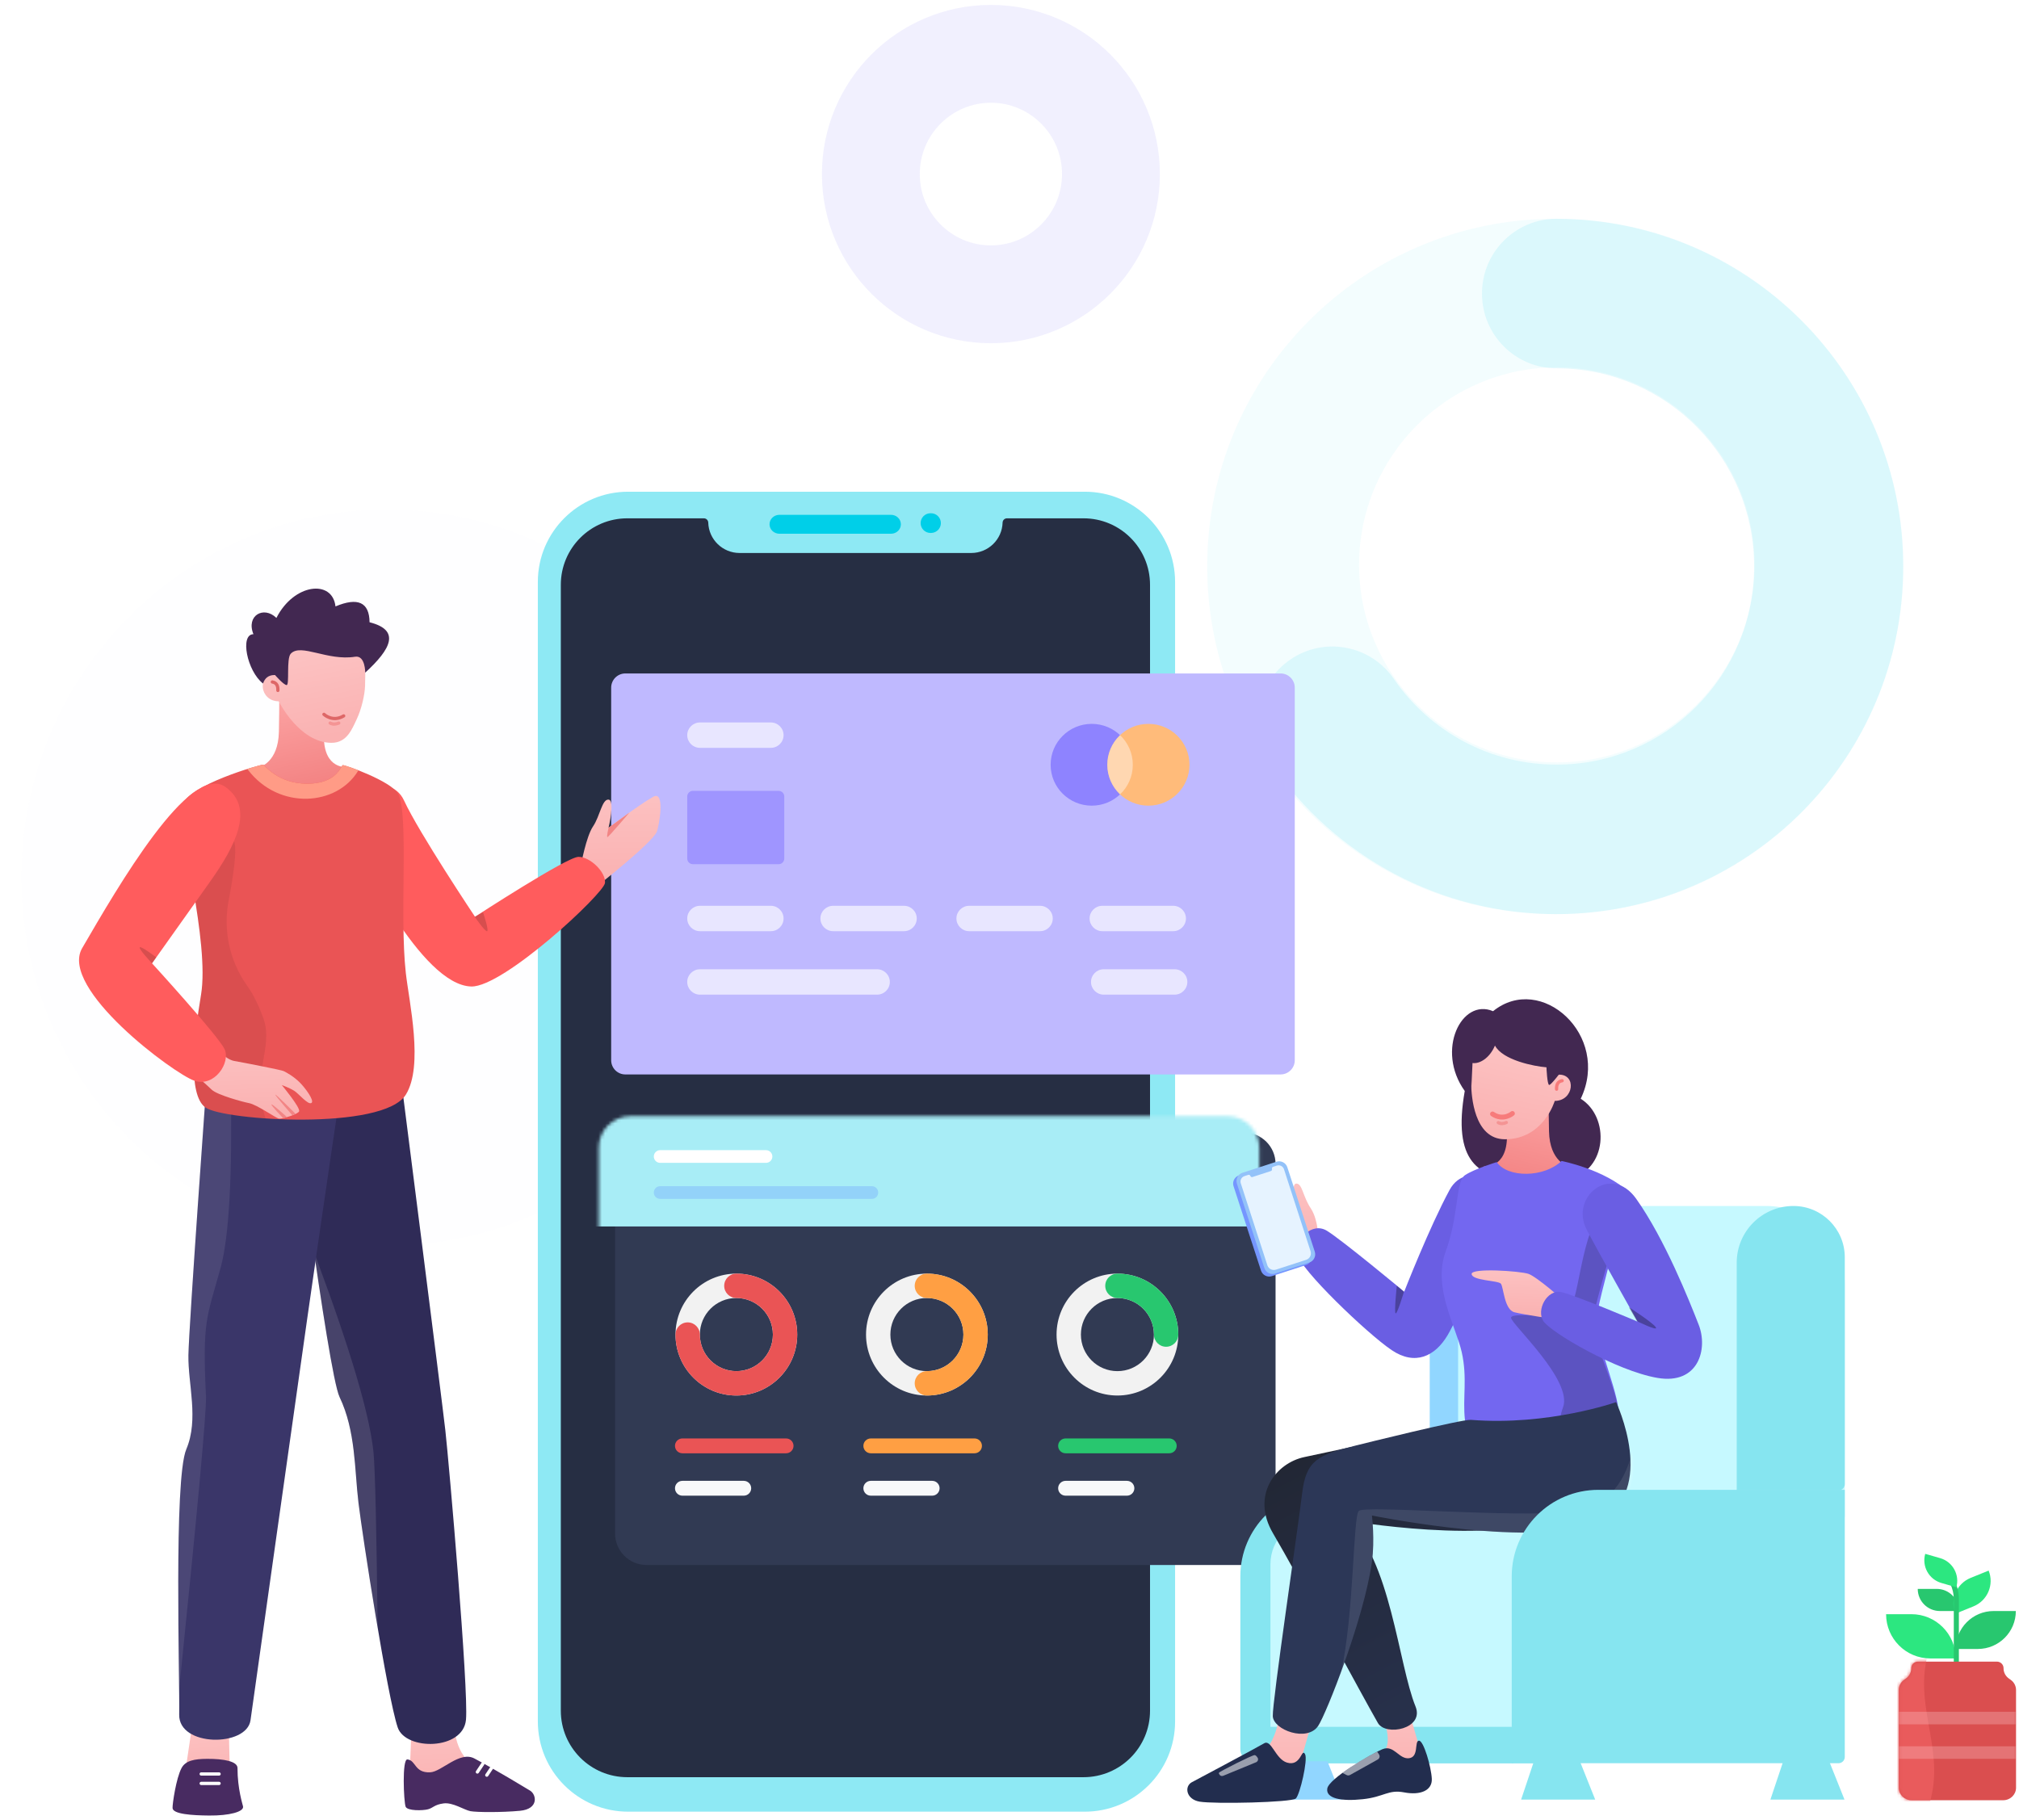 <svg width="619" height="558" viewBox="0 0 619 558" fill="none" xmlns="http://www.w3.org/2000/svg">
<g opacity="0.1" filter="url(#filter0_f)">
<path opacity="0.1" d="M118.673 381.905C180.564 381.905 230.737 331.398 230.737 269.095C230.737 206.791 180.564 156.284 118.673 156.284C56.781 156.284 6.608 206.791 6.608 269.095C6.608 331.398 56.781 381.905 118.673 381.905Z" fill="#7367F0"/>
</g>
<path opacity="0.05" fill-rule="evenodd" clip-rule="evenodd" d="M370.113 173.702C370.113 114.82 417.884 67.088 476.813 67.088C535.741 67.088 583.512 114.82 583.512 173.702C583.512 232.584 535.741 280.316 476.813 280.316C417.884 280.316 370.113 232.584 370.113 173.702ZM537.923 173.218C537.923 139.762 510.779 112.641 477.298 112.641C443.816 112.641 416.673 139.762 416.673 173.218C416.673 206.673 443.816 233.794 477.298 233.794C510.779 233.794 537.923 206.673 537.923 173.218Z" fill="#00CFE8"/>
<path opacity="0.1" d="M303.796 90.248C324.123 90.248 340.602 73.741 340.602 53.379C340.602 33.016 324.123 16.509 303.796 16.509C283.469 16.509 266.991 33.016 266.991 53.379C266.991 73.741 283.469 90.248 303.796 90.248Z" stroke="#7367F0" stroke-width="30"/>
<path opacity="0.1" d="M477.216 67.088C535.922 67.088 583.512 114.82 583.512 173.702C583.512 232.584 535.922 280.316 477.216 280.316C441.849 280.316 409.386 262.839 389.682 234.201C382.51 223.779 385.121 209.5 395.511 202.307C405.799 195.188 419.855 197.683 427.093 207.846L427.309 208.156C438.567 224.517 457.037 234.461 477.216 234.461C510.672 234.461 537.793 207.258 537.793 173.702C537.793 140.482 511.212 113.489 478.217 112.951L477.216 112.944C464.59 112.944 454.356 102.678 454.356 90.016C454.356 77.353 464.59 67.088 477.216 67.088Z" fill="#00CFE8"/>
<path fill-rule="evenodd" clip-rule="evenodd" d="M164.895 178.447C164.895 163.167 177.29 150.781 192.581 150.781H332.583C347.874 150.781 360.269 163.167 360.269 178.447V527.871C360.269 543.151 347.874 555.537 332.583 555.537H192.581C177.29 555.537 164.895 543.151 164.895 527.871V178.447Z" fill="#8EE9F4"/>
<path fill-rule="evenodd" clip-rule="evenodd" d="M171.94 179.323C171.94 168.064 181.075 158.938 192.341 158.938H215.798C216.524 158.938 217.118 159.514 217.14 160.239C217.289 165.435 221.549 169.57 226.751 169.57H297.773C302.975 169.57 307.234 165.435 307.385 160.239C307.406 159.514 307.999 158.938 308.726 158.938H332.182C343.449 158.938 352.583 168.064 352.583 179.323V524.579C352.583 535.837 343.449 544.965 332.182 544.965H192.341C181.075 544.965 171.94 535.837 171.94 524.579V179.323Z" fill="#262E43"/>
<mask id="mask0" mask-type="alpha" maskUnits="userSpaceOnUse" x="171" y="158" width="182" height="387">
<path fill-rule="evenodd" clip-rule="evenodd" d="M171.94 179.323C171.94 168.064 181.075 158.938 192.341 158.938H215.798C216.524 158.938 217.118 159.514 217.14 160.239C217.289 165.435 221.549 169.57 226.751 169.57H297.773C302.975 169.57 307.234 165.435 307.385 160.239C307.406 159.514 307.999 158.938 308.726 158.938H332.182C343.449 158.938 352.583 168.064 352.583 179.323V524.579C352.583 535.837 343.449 544.965 332.182 544.965H192.341C181.075 544.965 171.94 535.837 171.94 524.579V179.323Z" fill="white"/>
</mask>
<g mask="url(#mask0)">
<path d="M240.426 409.355C248.983 409.355 255.92 402.43 255.92 393.889C255.92 385.347 248.983 378.423 240.426 378.423C231.869 378.423 224.933 385.347 224.933 393.889C224.933 402.43 231.869 409.355 240.426 409.355Z" fill="#E97EFF" fill-opacity="0.549"/>
<path fill-rule="evenodd" clip-rule="evenodd" d="M193.945 230.287C193.945 227.484 196.219 225.212 199.024 225.212H326.858C329.664 225.212 331.937 227.484 331.937 230.287C331.937 233.089 329.664 235.362 326.858 235.362H199.024C196.219 235.362 193.945 233.089 193.945 230.287Z" fill="#E97EFF" fill-opacity="0.549"/>
</g>
<path d="M273.172 157.867C274.843 157.867 276.198 159.165 276.198 160.767C276.198 162.333 274.903 163.61 273.284 163.665L273.172 163.667H238.954C237.282 163.667 235.928 162.369 235.928 160.767C235.928 159.201 237.223 157.925 238.843 157.869L238.954 157.867H273.172Z" fill="#00CFE8"/>
<path d="M285.435 157.384C287.107 157.384 288.462 158.736 288.462 160.405C288.462 162.036 287.167 163.365 285.546 163.424L285.435 163.426H285.277C283.606 163.426 282.251 162.073 282.251 160.405C282.251 158.774 283.546 157.444 285.166 157.386L285.277 157.384H285.435Z" fill="#00CFE8"/>
<g filter="url(#filter1_d)">
<path fill-rule="evenodd" clip-rule="evenodd" d="M183.576 351.922C183.576 346.599 187.894 342.284 193.221 342.284H376.426C381.753 342.284 386.071 346.599 386.071 351.922V465.252C386.071 470.574 381.753 474.89 376.426 474.89H193.221C187.894 474.89 183.576 470.574 183.576 465.252V351.922Z" fill="#313A53"/>
</g>
<mask id="mask1" mask-type="alpha" maskUnits="userSpaceOnUse" x="183" y="342" width="204" height="133">
<path fill-rule="evenodd" clip-rule="evenodd" d="M183.576 351.922C183.576 346.599 187.894 342.284 193.221 342.284H376.426C381.753 342.284 386.071 346.599 386.071 351.922V465.252C386.071 470.574 381.753 474.89 376.426 474.89H193.221C187.894 474.89 183.576 470.574 183.576 465.252V351.922Z" fill="white"/>
</mask>
<g mask="url(#mask1)">
<path fill-rule="evenodd" clip-rule="evenodd" d="M179.033 337.084H391.263V376.085H179.033V337.084Z" fill="#A8EDF6"/>
<path opacity="0.366" fill-rule="evenodd" clip-rule="evenodd" d="M200.45 365.685C200.45 364.608 201.324 363.735 202.402 363.735H267.296C268.373 363.735 269.246 364.608 269.246 365.685C269.246 366.762 268.373 367.635 267.296 367.635H202.402C201.324 367.635 200.45 366.762 200.45 365.685Z" fill="#6FA3FF"/>
<path d="M234.844 352.685H202.402C201.324 352.685 200.45 353.558 200.45 354.635C200.45 355.712 201.324 356.585 202.402 356.585H234.844C235.922 356.585 236.795 355.712 236.795 354.635C236.795 353.558 235.922 352.685 234.844 352.685Z" fill="white"/>
<path d="M241.01 441.089H209.218C207.961 441.089 206.941 442.107 206.941 443.364C206.941 444.62 207.961 445.639 209.218 445.639H241.01C242.267 445.639 243.287 444.62 243.287 443.364C243.287 442.107 242.267 441.089 241.01 441.089Z" fill="#EA5455"/>
<path fill-rule="evenodd" clip-rule="evenodd" d="M206.941 456.364C206.941 455.108 207.96 454.089 209.218 454.089H228.029C229.287 454.089 230.306 455.108 230.306 456.364C230.306 457.621 229.287 458.639 228.029 458.639H209.218C207.96 458.639 206.941 457.621 206.941 456.364Z" fill="#F8F9FA"/>
<path d="M298.773 441.089H266.981C265.723 441.089 264.704 442.107 264.704 443.364C264.704 444.62 265.723 445.639 266.981 445.639H298.773C300.03 445.639 301.049 444.62 301.049 443.364C301.049 442.107 300.03 441.089 298.773 441.089Z" fill="#FF9F43"/>
<path fill-rule="evenodd" clip-rule="evenodd" d="M264.704 456.364C264.704 455.108 265.724 454.089 266.981 454.089H285.792C287.05 454.089 288.069 455.108 288.069 456.364C288.069 457.621 287.05 458.639 285.792 458.639H266.981C265.724 458.639 264.704 457.621 264.704 456.364Z" fill="#F8F9FA"/>
<path d="M358.482 441.089H326.691C325.433 441.089 324.414 442.107 324.414 443.364C324.414 444.62 325.433 445.639 326.691 445.639H358.482C359.74 445.639 360.759 444.62 360.759 443.364C360.759 442.107 359.74 441.089 358.482 441.089Z" fill="#28C76F"/>
<path fill-rule="evenodd" clip-rule="evenodd" d="M324.414 456.364C324.414 455.108 325.434 454.089 326.691 454.089H345.502C346.76 454.089 347.779 455.108 347.779 456.364C347.779 457.621 346.76 458.639 345.502 458.639H326.691C325.434 458.639 324.414 457.621 324.414 456.364Z" fill="#F8F9FA"/>
<path fill-rule="evenodd" clip-rule="evenodd" d="M342.587 427.926C352.892 427.926 361.246 419.558 361.246 409.238C361.246 398.916 352.892 390.548 342.587 390.548C332.281 390.548 323.928 398.916 323.928 409.238C323.928 419.558 332.281 427.926 342.587 427.926ZM342.587 420.45C336.404 420.45 331.391 415.429 331.391 409.238C331.391 403.044 336.404 398.024 342.587 398.024C348.77 398.024 353.782 403.044 353.782 409.238C353.782 415.429 348.77 420.45 342.587 420.45Z" fill="#F2F2F2"/>
<path fill-rule="evenodd" clip-rule="evenodd" d="M361.246 409.238C361.246 398.916 352.892 390.548 342.587 390.548C340.525 390.548 338.854 392.222 338.854 394.286C338.854 396.351 340.525 398.024 342.587 398.024C348.7 398.024 353.669 402.931 353.781 409.026L353.782 409.238C353.782 411.301 355.453 412.975 357.515 412.975C359.576 412.975 361.246 411.301 361.246 409.238Z" fill="#28C76F"/>
<path fill-rule="evenodd" clip-rule="evenodd" d="M284.175 427.926C294.48 427.926 302.834 419.558 302.834 409.238C302.834 398.916 294.48 390.548 284.175 390.548C273.869 390.548 265.515 398.916 265.515 409.238C265.515 419.558 273.869 427.926 284.175 427.926ZM284.175 420.45C277.992 420.45 272.979 415.429 272.979 409.238C272.979 403.044 277.992 398.024 284.175 398.024C290.357 398.024 295.37 403.044 295.37 409.238C295.37 415.429 290.357 420.45 284.175 420.45Z" fill="#F2F2F2"/>
<path d="M284.174 427.926C294.48 427.926 302.834 419.558 302.834 409.238C302.834 398.916 294.48 390.548 284.174 390.548C282.113 390.548 280.442 392.222 280.442 394.286C280.442 396.351 282.113 398.024 284.174 398.024C290.357 398.024 295.37 403.044 295.37 409.238C295.37 415.359 290.471 420.336 284.384 420.448L284.174 420.45C282.113 420.45 280.442 422.123 280.442 424.188C280.442 426.252 282.113 427.926 284.174 427.926Z" fill="#FF9F43"/>
<path fill-rule="evenodd" clip-rule="evenodd" d="M225.762 427.926C236.068 427.926 244.422 419.558 244.422 409.238C244.422 398.916 236.068 390.548 225.762 390.548C215.457 390.548 207.103 398.916 207.103 409.238C207.103 419.558 215.457 427.926 225.762 427.926ZM225.762 420.45C219.579 420.45 214.567 415.429 214.567 409.238C214.567 403.044 219.579 398.024 225.762 398.024C231.945 398.024 236.958 403.044 236.958 409.238C236.958 415.429 231.945 420.45 225.762 420.45Z" fill="#F2F2F2"/>
<path fill-rule="evenodd" clip-rule="evenodd" d="M207.103 409.238C207.103 419.558 215.457 427.926 225.762 427.926C236.068 427.926 244.422 419.558 244.422 409.238C244.422 398.916 236.068 390.548 225.762 390.548C223.701 390.548 222.03 392.222 222.03 394.286C222.03 396.351 223.701 398.024 225.762 398.024C231.945 398.024 236.958 403.044 236.958 409.238C236.958 415.429 231.945 420.45 225.762 420.45C219.579 420.45 214.567 415.429 214.567 409.238C214.567 407.173 212.896 405.499 210.834 405.499C208.773 405.499 207.103 407.173 207.103 409.238Z" fill="#EA5455"/>
</g>
<g filter="url(#filter2_d)">
<path fill-rule="evenodd" clip-rule="evenodd" d="M185.722 202.509H386.615C389.014 202.509 390.959 204.458 390.959 206.862V321.118C390.959 323.522 389.014 325.47 386.615 325.47H185.722C183.323 325.47 181.379 323.522 181.379 321.118V206.862C181.379 204.458 183.323 202.509 185.722 202.509Z" fill="#BFB9FF"/>
</g>
<path d="M334.708 247.052C341.665 247.052 347.304 241.437 347.304 234.511C347.304 227.584 341.665 221.969 334.708 221.969C327.751 221.969 322.111 227.584 322.111 234.511C322.111 241.437 327.751 247.052 334.708 247.052Z" fill="#8E83FF"/>
<path d="M352.082 247.052C359.039 247.052 364.678 241.437 364.678 234.511C364.678 227.584 359.039 221.969 352.082 221.969C345.125 221.969 339.485 227.584 339.485 234.511C339.485 241.437 345.125 247.052 352.082 247.052Z" fill="#FFBB7A"/>
<path fill-rule="evenodd" clip-rule="evenodd" d="M343.28 225.539L343.395 225.431C345.803 227.715 347.303 230.938 347.303 234.511C347.303 238.083 345.803 241.307 343.395 243.591C340.985 241.308 339.485 238.083 339.485 234.511C339.485 230.994 340.938 227.816 343.28 225.539L343.395 225.431L343.28 225.539Z" fill="white" fill-opacity="0.416"/>
<path fill-rule="evenodd" clip-rule="evenodd" d="M212.434 242.511H238.713C239.673 242.511 240.451 243.286 240.451 244.241V263.269C240.451 264.225 239.673 264.999 238.713 264.999H212.434C211.475 264.999 210.697 264.225 210.697 263.269V244.241C210.697 243.286 211.475 242.511 212.434 242.511Z" fill="#9F95FF"/>
<path fill-rule="evenodd" clip-rule="evenodd" d="M214.606 277.756H236.324C238.484 277.756 240.234 279.498 240.234 281.648C240.234 283.797 238.484 285.541 236.324 285.541H214.606C212.447 285.541 210.697 283.797 210.697 281.648C210.697 279.498 212.447 277.756 214.606 277.756Z" fill="white" fill-opacity="0.647"/>
<path fill-rule="evenodd" clip-rule="evenodd" d="M214.606 297.217H268.902C271.061 297.217 272.811 298.959 272.811 301.109C272.811 303.258 271.061 305.001 268.902 305.001H214.606C212.447 305.001 210.697 303.258 210.697 301.109C210.697 298.959 212.447 297.217 214.606 297.217Z" fill="white" fill-opacity="0.647"/>
<path fill-rule="evenodd" clip-rule="evenodd" d="M338.399 297.217H360.117C362.276 297.217 364.026 298.959 364.026 301.109C364.026 303.258 362.276 305.001 360.117 305.001H338.399C336.241 305.001 334.489 303.258 334.489 301.109C334.489 298.959 336.241 297.217 338.399 297.217Z" fill="white" fill-opacity="0.647"/>
<path fill-rule="evenodd" clip-rule="evenodd" d="M214.606 221.537H236.324C238.484 221.537 240.234 223.279 240.234 225.429C240.234 227.578 238.484 229.321 236.324 229.321H214.606C212.447 229.321 210.697 227.578 210.697 225.429C210.697 223.279 212.447 221.537 214.606 221.537Z" fill="white" fill-opacity="0.647"/>
<path fill-rule="evenodd" clip-rule="evenodd" d="M255.436 277.756H277.155C279.314 277.756 281.064 279.498 281.064 281.648C281.064 283.797 279.314 285.541 277.155 285.541H255.436C253.278 285.541 251.527 283.797 251.527 281.648C251.527 279.498 253.278 277.756 255.436 277.756Z" fill="white" fill-opacity="0.647"/>
<path fill-rule="evenodd" clip-rule="evenodd" d="M297.135 277.756H318.853C321.012 277.756 322.762 279.498 322.762 281.648C322.762 283.797 321.012 285.541 318.853 285.541H297.135C294.977 285.541 293.227 283.797 293.227 281.648C293.227 279.498 294.977 277.756 297.135 277.756Z" fill="white" fill-opacity="0.647"/>
<path fill-rule="evenodd" clip-rule="evenodd" d="M337.966 277.756H359.683C361.843 277.756 363.594 279.498 363.594 281.648C363.594 283.797 361.843 285.541 359.683 285.541H337.966C335.807 285.541 334.057 283.797 334.057 281.648C334.057 279.498 335.807 277.756 337.966 277.756Z" fill="white" fill-opacity="0.647"/>
<path fill-rule="evenodd" clip-rule="evenodd" d="M139.189 527.943C139.189 527.943 139.039 537.5 144.913 540.895C150.786 544.29 159.885 550.597 159.885 550.597L125.271 551.77L126.257 527.857L139.189 527.943Z" fill="url(#paint0_linear)"/>
<path fill-rule="evenodd" clip-rule="evenodd" d="M124.907 539.516C127.584 539.792 126.999 543.66 131.855 543.472C135.394 543.335 140.913 536.813 145.453 539.228C152.382 542.915 160.508 547.888 162.5 549.071C164.492 550.255 165.28 554.721 159.393 555.27C153.762 555.793 146.164 555.735 144.26 555.388C142.356 555.042 138.825 552.615 135.983 553.002C133.143 553.391 132.819 554.37 131.232 554.803C129.643 555.237 124.851 555.331 124.354 553.994C123.784 552.46 123.212 539.342 124.907 539.516Z" fill="#482B61"/>
<path fill-rule="evenodd" clip-rule="evenodd" d="M122.224 325.196C122.224 325.196 135.428 428.761 136.531 438.555C137.635 448.349 143.697 518.025 142.868 527.319C142.022 536.784 124.303 536.835 121.927 529.694C118.673 519.92 111.151 471.069 109.908 460.868C108.664 450.667 109.101 438.824 104.102 428.378C100.522 420.899 88.679 327.851 88.679 327.851L122.224 325.196Z" fill="#2F2B57"/>
<path opacity="0.591" fill-rule="evenodd" clip-rule="evenodd" d="M114.462 444.875L114.509 445.34C115.013 450.749 115.435 468.669 115.777 499.097L115.017 494.553C112.633 480.142 110.517 465.866 109.907 460.868C108.689 450.879 109.083 439.315 104.406 429.033L104.101 428.378C102.526 425.086 99.35 405.221 96.287 384.009L97.249 386.581C107.474 414.06 113.212 433.491 114.462 444.875Z" fill="white" fill-opacity="0.192"/>
<path d="M148.012 540.89L146.356 543.367" stroke="white" stroke-linecap="round"/>
<path d="M150.903 541.859L149.247 544.335" stroke="white" stroke-linecap="round"/>
<path fill-rule="evenodd" clip-rule="evenodd" d="M58.759 530.135L55.661 551.035L70.634 550.961L70.144 529.747L58.759 530.135Z" fill="url(#paint1_linear)"/>
<path fill-rule="evenodd" clip-rule="evenodd" d="M52.903 554.418C52.853 553.198 53.989 545.289 55.662 542.157C56.875 539.886 59.565 539.354 63.502 539.338C68.579 539.319 72.823 540.086 72.817 542.157C72.799 548.497 74.408 553.373 74.516 553.93C74.833 555.564 70.292 556.785 64.089 556.722C59.012 556.673 52.981 556.319 52.903 554.418Z" fill="#482B61"/>
<path fill-rule="evenodd" clip-rule="evenodd" d="M105.252 328.596C105.252 328.596 98.387 374.819 94.231 404.065C90.148 432.802 78.055 518.524 76.805 527.497C75.658 535.735 54.719 535.735 54.939 525.758C55.16 515.781 53.221 453.611 57.12 444.407C61.019 435.201 57.624 424.489 57.766 415.547C57.908 406.605 63.516 329.194 63.516 329.194L105.252 328.596Z" fill="#3A3669"/>
<path opacity="0.462" fill-rule="evenodd" clip-rule="evenodd" d="M67.695 388.535L67.367 389.725C63.392 403.996 62.021 405.283 63.147 428.045L63.159 428.509C63.198 434.235 60.472 463.871 54.982 517.417L54.957 514.087C54.764 492.244 53.959 452.749 57.02 444.654L57.119 444.407C61.018 435.201 57.623 424.489 57.765 415.547C57.907 406.605 63.515 329.194 63.515 329.194L70.677 329.09L70.751 332.636C71.266 360.329 70.247 378.962 67.695 388.535Z" fill="white" fill-opacity="0.192"/>
<path d="M61.687 543.974H67.167" stroke="white" stroke-linecap="round"/>
<path d="M61.687 546.877H67.167" stroke="white" stroke-linecap="round"/>
<path fill-rule="evenodd" clip-rule="evenodd" d="M79.569 235.209C79.569 235.209 85.305 233.857 85.504 224.418C85.703 214.98 85.563 211.758 85.563 211.758L99.16 211.529C99.16 211.529 99.297 222.049 99.299 225.852C99.305 236.071 106.394 235.209 106.394 235.209C106.394 235.209 104.92 243.495 93.473 244.141C84.536 244.647 79.569 235.209 79.569 235.209Z" fill="url(#paint2_linear)"/>
<path fill-rule="evenodd" clip-rule="evenodd" d="M84.316 206.987C78.68 206.768 79.6 215.055 85.454 215.044C85.454 215.044 91.746 227.749 101.623 227.782C106.382 227.797 107.935 223.541 109.361 220.553C110.788 217.565 111.835 213.096 111.922 210.358C112.015 207.441 112.027 197.853 112.027 197.853L84.097 197.841L84.316 206.987Z" fill="url(#paint3_linear)"/>
<path d="M101.228 221.727C102.072 222.193 103.077 222.078 103.856 221.727" stroke="#F49494" stroke-linecap="round"/>
<path d="M85.194 211.717C85.252 210.388 84.849 209.332 83.499 209.121" stroke="#DE6767" stroke-linecap="round"/>
<path fill-rule="evenodd" clip-rule="evenodd" d="M84.316 206.987C84.316 206.987 86.907 209.992 87.865 210.074C88.825 210.157 87.732 201.944 89.143 200.449C92.245 197.16 100.348 202.747 108.869 201.382C112.026 200.877 111.97 206.267 111.97 206.267C119.936 198.972 122.824 193.217 113.305 190.813C113.229 184.639 109.692 183.089 102.854 185.953C101.94 177.611 90.124 178.87 84.745 189.482C80.852 185.677 75.38 188.749 77.702 194.473C73.51 194.473 75.695 205.728 80.635 209.596C81.224 207.906 82.302 206.987 84.316 206.987Z" fill="#422851"/>
<path d="M99.316 219.052C99.316 219.052 102 221.587 105.369 219.523" stroke="#DE6767" stroke-linecap="round"/>
<path fill-rule="evenodd" clip-rule="evenodd" d="M178.068 265.514C178.068 265.514 179.681 256.556 181.814 253.417C183.949 250.278 184.57 245.003 186.583 245.196C188.597 245.391 186.58 253.812 186.58 253.812C186.58 253.812 195.969 246.773 200.228 244.348C204.115 242.137 201.982 253.581 201.374 255.039C199.928 258.512 183.191 271.618 183.191 271.618C183.191 271.618 178.434 266.311 178.068 265.514Z" fill="url(#paint4_linear)"/>
<path fill-rule="evenodd" clip-rule="evenodd" d="M186.581 253.812C186.581 253.812 185.887 256.692 186.233 256.692C186.58 256.692 192.952 249.179 192.952 249.179L186.581 253.812Z" fill="#F28585"/>
<path fill-rule="evenodd" clip-rule="evenodd" d="M123.871 245.464C128.462 255.412 145.631 281.116 145.631 281.116C145.631 281.116 173.766 262.786 177.347 262.749C180.927 262.71 185.789 267.457 185.482 270.733C185.177 274.01 154.372 302.744 144.492 302.502C129.129 302.126 109.865 262.206 107.886 256.87C102.588 242.578 119.393 235.761 123.871 245.464Z" fill="#FF5C5D"/>
<path fill-rule="evenodd" clip-rule="evenodd" d="M145.529 281.098C145.529 281.098 148.778 285.853 149.36 285.542C149.943 285.229 148.084 279.728 148.084 279.728L145.529 281.098Z" fill="black" fill-opacity="0.16"/>
<path fill-rule="evenodd" clip-rule="evenodd" d="M55.917 247.055C54.476 253.963 64.347 288.774 61.631 305.06C59.483 317.941 57.433 335.676 63 339.613C68.668 343.622 117.46 346.805 124.416 335.676C129.933 326.846 125.416 307.265 124.416 298.333C122.42 280.513 125.433 249.718 122.048 243.419C119.947 239.512 105.628 234.473 105.091 234.63C104.553 234.786 103.288 240.322 94.234 240.322C85.18 240.322 81.182 234.63 80.695 234.473C80.209 234.317 57.221 240.807 55.917 247.055Z" fill="#EA5455"/>
<path fill-rule="evenodd" clip-rule="evenodd" d="M80.673 234.471L80.695 234.473C81.182 234.629 85.18 240.322 94.234 240.322C103.288 240.322 104.553 234.786 105.091 234.629C105.285 234.573 107.274 235.193 109.836 236.193L109.825 236.311C103.353 247.17 85.556 248.508 76.043 236.084L75.827 235.797L76.889 235.468C78.832 234.878 80.222 234.523 80.6 234.475L80.673 234.471Z" fill="#FF9B86"/>
<path fill-rule="evenodd" clip-rule="evenodd" d="M55.947 251.853L56.745 251.964C65.208 253.173 70.171 255.087 71.635 257.706C72.596 259.423 72.149 265.233 70.295 275.135L70.099 276.174C68.379 285.15 70.345 294.435 75.535 301.925L75.827 302.34C77.582 304.793 79.201 308.025 80.681 312.033C84.117 321.331 76.809 329.166 81.438 342.998L80.493 342.929C71.89 342.271 64.932 340.98 63 339.613C57.432 335.676 59.483 317.941 61.631 305.061C63.942 291.203 57.139 263.934 55.947 251.853Z" fill="black" fill-opacity="0.067"/>
<path fill-rule="evenodd" clip-rule="evenodd" d="M65.836 321.044C65.836 321.044 69.085 324.873 71.857 325.349C74.629 325.826 86.232 328.093 86.94 328.429C87.609 328.747 89.898 329.951 91.855 331.882C93.551 333.556 96.485 337.526 95.501 338.209C94.45 338.939 91.611 335.359 90.187 334.474C88.693 333.546 86.398 332.724 86.398 332.724C86.398 332.724 92.076 339.569 91.715 340.764C91.451 341.637 86.623 343.128 85.591 343.016C84.558 342.904 78.869 338.742 76.312 338.257C74.539 337.922 66.599 335.773 64.924 334.159C63.25 332.545 59.483 329.268 59.483 329.268L65.836 321.044Z" fill="url(#paint5_linear)"/>
<path fill-rule="evenodd" clip-rule="evenodd" d="M90.62 341.558C90.62 341.558 84.678 335.576 84.43 335.677C84.182 335.779 89.608 341.975 89.608 341.975L90.62 341.558Z" fill="#F28585"/>
<path fill-rule="evenodd" clip-rule="evenodd" d="M87.971 342.54C87.971 342.54 83.52 338.465 83.23 338.662C82.939 338.858 86.794 342.873 86.794 342.873L87.971 342.54Z" fill="#F28585"/>
<path fill-rule="evenodd" clip-rule="evenodd" d="M69.066 241.285C78.24 247.736 72.111 259.462 64.5 270.218C57.39 280.266 46.613 295.4 46.613 295.4C46.613 295.4 66.877 317.58 68.834 321.683C70.792 325.787 65.793 333.495 59.579 331.389C53.364 329.285 18 303.107 25.192 290.737C36.176 271.841 58.23 233.666 69.066 241.285Z" fill="#FF5C5D"/>
<path fill-rule="evenodd" clip-rule="evenodd" d="M46.614 295.4C46.614 295.4 42.456 291.004 42.844 290.496C43.232 289.986 47.919 293.58 47.919 293.58L46.614 295.4Z" fill="black" fill-opacity="0.16"/>
<path fill-rule="evenodd" clip-rule="evenodd" d="M380.274 483.384C380.274 468.729 392.164 456.848 406.831 456.848H482.386V536.274C482.386 538.706 480.414 540.677 477.981 540.677H384.68C382.247 540.677 380.274 538.706 380.274 536.274V483.384Z" fill="#86E5F0"/>
<path fill-rule="evenodd" clip-rule="evenodd" d="M389.5 524.128H463.996V540.677H389.5V524.128Z" fill="#86E5F0"/>
<path fill-rule="evenodd" clip-rule="evenodd" d="M484.372 540.077L489.07 551.838H466.354L470.29 540.077H484.372Z" fill="#86E5F0"/>
<path fill-rule="evenodd" clip-rule="evenodd" d="M406.972 540.077L411.672 551.838H388.955L392.892 540.077H406.972Z" fill="#91D6FF"/>
<path fill-rule="evenodd" clip-rule="evenodd" d="M560.801 540.077L565.501 551.838H542.784L546.721 540.077H560.801Z" fill="#86E5F0"/>
<path fill-rule="evenodd" clip-rule="evenodd" d="M438.333 396.742C438.333 382.31 449.875 370.524 464.313 370.212L482.965 369.808V464.755H438.333V396.742Z" fill="#91D6FF"/>
<path fill-rule="evenodd" clip-rule="evenodd" d="M447.04 396.344C447.04 381.688 458.93 369.808 473.596 369.808H541.533C554.819 369.808 565.588 380.569 565.588 393.845V464.767C565.588 465.829 564.727 466.689 563.664 466.689H447.04V396.344Z" fill="#C6F9FF"/>
<path fill-rule="evenodd" clip-rule="evenodd" d="M532.458 387.179C532.458 377.584 540.241 369.808 549.842 369.808C558.539 369.808 565.589 376.853 565.589 385.543V455.094C565.589 456.156 564.727 457.016 563.665 457.016H532.458V387.179Z" fill="#86E5F0"/>
<path fill-rule="evenodd" clip-rule="evenodd" d="M389.5 479.637C389.5 471.978 395.713 465.769 403.378 465.769H477.677V529.521H389.5V479.637Z" fill="#C6F9FF"/>
<path fill-rule="evenodd" clip-rule="evenodd" d="M481.013 361.56C492.849 358.804 493.627 342.561 484.63 336.927C493.909 317.478 472.45 298.167 457.751 310.076C448.114 305.952 440.106 322.045 449.073 334.545C445.313 356.006 452.965 361.554 466.758 361.79L481.013 361.56Z" fill="#422851"/>
<path fill-rule="evenodd" clip-rule="evenodd" d="M480.865 357.68C480.865 357.68 475.108 356.33 474.907 346.898C474.708 337.466 474.848 334.245 474.848 334.245L462.166 334.016C462.166 334.016 462.028 344.528 462.026 348.331C462.021 358.543 454.904 357.68 454.904 357.68C454.904 357.68 456.383 365.961 467.875 366.607C476.847 367.112 480.865 357.68 480.865 357.68Z" fill="url(#paint6_linear)"/>
<path fill-rule="evenodd" clip-rule="evenodd" d="M477.805 329.536C483.463 329.317 482.54 337.597 476.663 337.586C476.663 337.586 473.25 349.349 461.4 349.349C451.774 349.349 451.149 335.639 451.062 332.904C450.967 329.988 450.956 320.408 450.956 320.408L478.026 320.396L477.805 329.536Z" fill="url(#paint7_linear)"/>
<path d="M463.683 341.447C463.683 341.447 460.861 343.836 457.591 341.598" stroke="#F77B7B" stroke-width="1.5" stroke-linecap="round"/>
<path d="M461.82 344.213C460.942 344.618 460.096 344.648 459.342 344.244" stroke="#F49494" stroke-linecap="round"/>
<path d="M477.229 333.989C477.171 332.66 477.576 331.605 478.931 331.394" stroke="#F77B7B" stroke-linecap="round"/>
<path fill-rule="evenodd" clip-rule="evenodd" d="M478.701 328.512C478.701 328.512 475.6 332.672 474.971 332.694C474.344 332.716 474.123 327.284 474.123 327.284C470.32 326.993 460.694 325.077 458.333 320.612C456.683 324.551 453.529 326.301 451.456 325.965L451.063 334.335L450.096 317.509H479.46L478.701 328.512Z" fill="#422851"/>
<path fill-rule="evenodd" clip-rule="evenodd" d="M422.923 524.013C422.923 524.013 427.998 534.261 423.837 537.49C419.671 540.721 408.664 546.775 408.664 546.775L437.824 544.943L431.342 522.589L422.923 524.013Z" fill="url(#paint8_linear)"/>
<path fill-rule="evenodd" clip-rule="evenodd" d="M435.004 533.766C433.565 533.934 435.101 538.778 431.986 539.147C428.876 539.514 427.365 534.925 423.837 536.38C420.308 537.835 407.439 545.357 406.932 548.432C406.419 551.506 411.213 552.411 417.789 551.717C424.364 551.022 425.576 548.683 430.513 549.626C435.442 550.568 439.137 549.066 438.974 545.464C438.811 541.863 436.443 533.598 435.004 533.766Z" fill="#222D4E"/>
<path fill-rule="evenodd" clip-rule="evenodd" d="M422.226 537.126L422.788 537.968C423.145 538.503 422.97 539.227 422.408 539.54L413.894 544.29C413.575 544.469 413.186 544.477 412.859 544.311L411.571 543.657C413.692 542.122 415.426 540.967 417.343 539.835C418.814 538.964 420.443 538.067 422.226 537.126Z" fill="white" fill-opacity="0.541"/>
<path fill-rule="evenodd" clip-rule="evenodd" d="M466.848 433.68C458.02 434.075 408.887 444.941 399.96 446.786C391.034 448.632 383.487 458.621 390.294 470.187C397.939 483.171 417.665 520.045 422.455 528.357C424.826 532.472 436.785 530.165 433.976 523.259C428.739 510.386 426.307 478.049 412.956 466.258C412.956 466.258 457.856 474.071 477.251 465.121C491.347 458.615 488.159 432.728 466.848 433.68Z" fill="url(#paint9_linear)"/>
<path fill-rule="evenodd" clip-rule="evenodd" d="M404.299 381.487C404.299 381.487 404.398 374.306 401.885 370.552C399.373 366.799 399.273 362.812 397.372 362.942C395.47 363.073 397.353 372.34 397.353 372.34C397.353 372.34 394.94 371.418 393.207 370.252C391.474 369.087 386.218 363.339 384.989 364.359C382.907 366.093 386.262 375.882 388.088 377.839C389.921 379.795 399.934 386.233 399.934 386.233L404.299 381.487Z" fill="url(#paint10_linear)"/>
<path fill-rule="evenodd" clip-rule="evenodd" d="M458.549 377.184C454.443 386.707 446.924 404.201 443.824 409.42C439.94 415.956 433.813 418.837 426.641 413.986C419.105 408.891 398.353 389.015 397.745 384.512C397.143 380.011 402.221 374.608 406.817 377.406C411.413 380.203 430.509 396.092 430.509 396.092C430.509 396.092 438.216 376.339 444.416 364.897C449.784 354.997 464.8 362.706 458.549 377.184Z" fill="#6A5EE3"/>
<path fill-rule="evenodd" clip-rule="evenodd" d="M430.429 396.102C430.429 396.102 428.359 403.121 427.875 402.715C427.391 402.308 428.245 394.267 428.245 394.267L430.429 396.102Z" fill="black" fill-opacity="0.303"/>
<path d="M378.191 363.737C377.739 362.349 378.499 360.859 379.888 360.409L390.318 357.022C391.706 356.571 393.198 357.33 393.648 358.718L402.066 384.604C402.517 385.992 401.757 387.482 400.369 387.933L389.939 391.319C388.551 391.77 387.059 391.011 386.608 389.624L378.191 363.737Z" fill="#7596FF"/>
<path d="M391.349 356.238L380.919 359.624C379.531 360.075 378.771 361.565 379.222 362.953L387.64 388.839C388.091 390.227 389.582 390.986 390.971 390.535L401.401 387.149C402.789 386.698 403.549 385.208 403.098 383.82L394.68 357.934C394.229 356.546 392.738 355.787 391.349 356.238Z" fill="#93C2F9"/>
<path d="M381.527 360.647L382.7 360.267C382.939 360.188 383.194 360.296 383.308 360.51L383.345 360.595C383.432 360.863 383.721 361.011 383.989 360.924L389.642 359.088C389.881 359.011 390.024 358.774 389.992 358.533L389.971 358.444C389.884 358.174 390.03 357.886 390.299 357.799L391.465 357.42C392.332 357.139 393.26 357.576 393.604 358.402L393.655 358.536L401.805 383.681C402.16 384.779 401.559 385.957 400.463 386.314L391.188 389.326C390.138 389.668 389.015 389.133 388.606 388.126L388.555 387.985C388.554 387.985 388.554 387.984 388.556 387.983L380.407 362.844C380.11 361.929 380.611 360.945 381.527 360.647Z" fill="#E6F3FF"/>
<path fill-rule="evenodd" clip-rule="evenodd" d="M499.589 365.709C499.589 365.709 489.692 398.84 489.399 405.111C489.106 411.383 497.494 429.817 496.065 434.476C492.773 445.242 450.738 449.879 449.132 435.395C448.384 428.64 449.942 422.578 448.146 414.618C446.356 406.66 439.162 394.832 443.243 383.712C447.323 372.592 446.229 362.305 449.148 360.36C452.067 358.415 458.888 356.351 458.888 356.351C462.205 361.232 473.405 361.16 478.749 356.006C478.749 356.006 492.025 358.581 499.589 365.709Z" fill="#7367F0"/>
<path fill-rule="evenodd" clip-rule="evenodd" d="M490.721 371.075C484.125 381.542 484.145 399.766 480.602 402.152C477.059 404.539 463.27 402.197 463.27 404.087C463.27 405.976 482.325 423.299 479.197 431.578C477.559 435.915 478.003 439.793 480.53 443.216L481.355 443.035C488.863 441.339 494.899 438.293 496.066 434.476C497.494 429.817 488.14 411.384 488.433 405.111C488.682 399.788 496.547 375.11 498.919 367.773C496.987 364.366 494.256 365.467 490.721 371.075Z" fill="black" fill-opacity="0.199"/>
<path fill-rule="evenodd" clip-rule="evenodd" d="M479.472 398.843C479.472 398.843 471.136 391.467 468.585 390.612C466.033 389.756 451.089 388.728 451.184 390.661C451.291 392.734 459.317 392.614 460.149 393.634C460.98 394.653 461.17 401.621 464.313 402.402C467.451 403.185 476.857 404.534 476.857 404.534L479.472 398.843Z" fill="url(#paint11_linear)"/>
<path fill-rule="evenodd" clip-rule="evenodd" d="M501.648 367.613C510.43 380.004 517.927 398.881 520.805 406.24C523.683 413.6 520.78 424.699 508.125 422.52C495.492 420.347 475.393 408.537 473.169 405.092C470.946 401.648 474.324 395.379 478.579 396.199C482.519 396.958 502.071 405.27 502.071 405.27C502.071 405.27 489.493 382.979 486.422 377.003C481.291 367.024 493.913 356.694 501.648 367.613Z" fill="#6A5EE3"/>
<path fill-rule="evenodd" clip-rule="evenodd" d="M501.873 405.118C501.873 405.118 508.46 408.39 507.657 407.017C506.853 405.645 499.359 400.823 499.359 400.823L501.873 405.118Z" fill="black" fill-opacity="0.303"/>
<path fill-rule="evenodd" clip-rule="evenodd" d="M392.26 524.424C392.26 524.424 392.413 536.487 382.471 540.997C372.535 545.506 365.457 545.235 366.358 548.722C367.258 552.207 393.12 552.067 395.534 549.34C397.593 547.02 402.069 525.421 403.301 527.073L392.26 524.424Z" fill="url(#paint12_linear)"/>
<path fill-rule="evenodd" clip-rule="evenodd" d="M400.126 537.926C399.016 535.782 398.945 541.816 394.567 540.486C391.013 539.407 389.798 533.231 387.552 534.584C385.308 535.936 365.54 546.424 365.428 546.487C362.994 547.797 363.674 551.768 367.785 552.462C372.353 553.231 396.018 552.713 397.288 551.495C398.558 550.278 401.016 539.646 400.126 537.926Z" fill="#222D4E"/>
<path fill-rule="evenodd" clip-rule="evenodd" d="M384.629 538.19C384.985 538.19 385.326 538.602 385.585 539.031C385.892 539.541 385.615 540.17 385.065 540.397L375.057 544.518C374.681 544.672 374.242 544.617 373.981 544.306C373.786 544.073 373.622 543.799 373.714 543.607C373.907 543.205 383.883 538.19 384.629 538.19Z" fill="white" fill-opacity="0.541"/>
<path fill-rule="evenodd" clip-rule="evenodd" d="M495.478 429.952C495.478 429.952 508.311 457.051 490.276 466.357C472.833 475.356 420.616 464.713 420.616 464.713C420.616 464.713 421.549 472.224 420.616 478.922C418.18 496.418 406.589 525.568 404.138 529.23C400.746 534.295 390.416 530.475 390.222 526.258C390.027 522.04 398.009 468.177 399.223 457.905C400.43 447.634 404.242 446.141 415.377 443.334C417.935 442.689 448.185 435.172 450.956 435.391C474.766 437.274 495.478 429.952 495.478 429.952Z" fill="#2C3757"/>
<path opacity="0.462" fill-rule="evenodd" clip-rule="evenodd" d="M481.408 463.56C464.14 465.495 418.422 461.507 416.586 463.319C414.833 465.049 415.126 495.147 411.192 512.569L411.79 510.923C415.489 500.654 419.33 488.163 420.616 478.922C421.549 472.223 420.616 464.713 420.616 464.713L422.722 465.12C432.647 466.984 474.926 474.277 490.276 466.357C498.592 462.066 501.986 454.937 500.457 444.971C497.824 456.236 491.474 462.432 481.408 463.56Z" fill="white" fill-opacity="0.192"/>
<path fill-rule="evenodd" clip-rule="evenodd" d="M463.477 483.384C463.477 468.729 475.366 456.848 490.033 456.848H565.588V538.753C565.588 539.815 564.727 540.677 563.664 540.677H463.477V483.384Z" fill="#86E5F0"/>
<path d="M578.25 494.978H586.012C593.514 494.978 599.596 501.055 599.596 508.552H591.834C584.332 508.552 578.25 502.475 578.25 494.978Z" fill="#2CE780"/>
<path d="M587.953 487.221H593.774C597.524 487.221 600.565 490.26 600.565 494.008H594.745C590.993 494.008 587.953 490.97 587.953 487.221Z" fill="#28C76F"/>
<path d="M618.03 494.008H611.239C604.809 494.008 599.596 499.217 599.596 505.643H606.387C612.817 505.643 618.03 500.434 618.03 494.008Z" fill="#28C76F"/>
<path fill-rule="evenodd" clip-rule="evenodd" d="M609.695 481.61L604.17 483.851C599.856 485.601 597.772 490.507 599.509 494.824L605.034 492.582C609.347 490.832 611.431 485.926 609.695 481.61Z" fill="#2CE780"/>
<path fill-rule="evenodd" clip-rule="evenodd" d="M595.486 480.435C598.522 482.357 600.447 486.015 600.561 490.03L600.566 490.407V519.217H599.009V490.407C599.009 487.029 597.48 483.915 595.004 482.207L594.745 482.035L595.486 480.435Z" fill="#28C76F"/>
<path fill-rule="evenodd" clip-rule="evenodd" d="M588.01 509.521H612.214C613.345 509.521 614.262 510.418 614.262 511.525V511.583C614.262 512.806 614.856 513.956 615.864 514.682L616.491 515.133C617.499 515.858 618.093 517.008 618.093 518.232V548.179C618.093 550.305 616.333 552.027 614.163 552.027H586.062C583.891 552.027 582.131 550.305 582.131 548.179V518.232C582.131 517.008 582.727 515.858 583.733 515.133L584.361 514.682C585.301 514.005 585.882 512.957 585.955 511.826L585.964 511.525C585.964 510.418 586.88 509.521 588.01 509.521Z" fill="#DA4E4F"/>
<mask id="mask2" mask-type="alpha" maskUnits="userSpaceOnUse" x="582" y="509" width="37" height="44">
<path fill-rule="evenodd" clip-rule="evenodd" d="M588.01 509.521H612.214C613.345 509.521 614.262 510.418 614.262 511.525V511.583C614.262 512.806 614.856 513.956 615.864 514.682L616.491 515.133C617.499 515.858 618.093 517.008 618.093 518.232V548.179C618.093 550.305 616.333 552.027 614.163 552.027H586.062C583.891 552.027 582.131 550.305 582.131 548.179V518.232C582.131 517.008 582.727 515.858 583.733 515.133L584.361 514.682C585.301 514.005 585.882 512.957 585.955 511.826L585.964 511.525C585.964 510.418 586.88 509.521 588.01 509.521Z" fill="white"/>
</mask>
<g mask="url(#mask2)">
<path fill-rule="evenodd" clip-rule="evenodd" d="M581.148 507.598H590.974C586.638 524.126 597.198 537.833 590.974 554.719H581.148V507.598Z" fill="#E95B5C"/>
<path d="M618.093 535.486H582.131V539.333H618.093V535.486Z" fill="#FFDFE2" fill-opacity="0.258"/>
<path d="M618.093 524.907H582.131V528.754H618.093V524.907Z" fill="#FFDFE2" fill-opacity="0.258"/>
</g>
<path fill-rule="evenodd" clip-rule="evenodd" d="M590.252 476.475L594.829 477.792C598.664 478.896 600.881 482.893 599.786 486.728L595.21 485.409C591.375 484.305 589.157 480.309 590.252 476.475Z" fill="#2CE780"/>
<defs>
<filter id="filter0_f" x="1.172" y="150.847" width="235.002" height="236.494" filterUnits="userSpaceOnUse" color-interpolation-filters="sRGB">
<feFlood flood-opacity="0" result="BackgroundImageFix"/>
<feBlend mode="normal" in="SourceGraphic" in2="BackgroundImageFix" result="shape"/>
<feGaussianBlur stdDeviation="2.718" result="effect1_foregroundBlur"/>
</filter>
<filter id="filter1_d" x="168.576" y="327.284" width="242.495" height="172.606" filterUnits="userSpaceOnUse" color-interpolation-filters="sRGB">
<feFlood flood-opacity="0" result="BackgroundImageFix"/>
<feColorMatrix in="SourceAlpha" type="matrix" values="0 0 0 0 0 0 0 0 0 0 0 0 0 0 0 0 0 0 127 0"/>
<feOffset dx="5" dy="5"/>
<feGaussianBlur stdDeviation="10"/>
<feColorMatrix type="matrix" values="0 0 0 0 0.086 0 0 0 0 0.114 0 0 0 0 0.192 0 0 0 0.7 0"/>
<feBlend mode="normal" in2="BackgroundImageFix" result="effect1_dropShadow"/>
<feBlend mode="normal" in="SourceGraphic" in2="effect1_dropShadow" result="shape"/>
</filter>
<filter id="filter2_d" x="173.379" y="192.509" width="237.58" height="150.961" filterUnits="userSpaceOnUse" color-interpolation-filters="sRGB">
<feFlood flood-opacity="0" result="BackgroundImageFix"/>
<feColorMatrix in="SourceAlpha" type="matrix" values="0 0 0 0 0 0 0 0 0 0 0 0 0 0 0 0 0 0 127 0"/>
<feOffset dx="6" dy="4"/>
<feGaussianBlur stdDeviation="7"/>
<feColorMatrix type="matrix" values="0 0 0 0 0.019 0 0 0 0 0.019 0 0 0 0 0.019 0 0 0 0.11 0"/>
<feBlend mode="normal" in2="BackgroundImageFix" result="effect1_dropShadow"/>
<feBlend mode="normal" in="SourceGraphic" in2="effect1_dropShadow" result="shape"/>
</filter>
<linearGradient id="paint0_linear" x1="119.281" y1="522.036" x2="120.553" y2="550.61" gradientUnits="userSpaceOnUse">
<stop stop-color="#FDC6C6"/>
<stop offset="1" stop-color="#FAB2B2"/>
</linearGradient>
<linearGradient id="paint1_linear" x1="53.07" y1="524.565" x2="55.387" y2="549.842" gradientUnits="userSpaceOnUse">
<stop stop-color="#FDC6C6"/>
<stop offset="1" stop-color="#FAB2B2"/>
</linearGradient>
<linearGradient id="paint2_linear" x1="70.837" y1="206.684" x2="81.272" y2="254.833" gradientUnits="userSpaceOnUse">
<stop stop-color="#FFAFAF"/>
<stop offset="1" stop-color="#F07777"/>
</linearGradient>
<linearGradient id="paint3_linear" x1="73.465" y1="197.501" x2="80.165" y2="230.092" gradientUnits="userSpaceOnUse">
<stop stop-color="#FDC6C6"/>
<stop offset="1" stop-color="#FAB2B2"/>
</linearGradient>
<linearGradient id="paint4_linear" x1="176.164" y1="235.306" x2="176.508" y2="269.603" gradientUnits="userSpaceOnUse">
<stop stop-color="#FDC6C6"/>
<stop offset="1" stop-color="#FAB2B2"/>
</linearGradient>
<linearGradient id="paint5_linear" x1="53.217" y1="315.694" x2="54.245" y2="341.968" gradientUnits="userSpaceOnUse">
<stop stop-color="#FDC6C6"/>
<stop offset="1" stop-color="#FAB2B2"/>
</linearGradient>
<linearGradient id="paint6_linear" x1="489.316" y1="329.175" x2="478.579" y2="377.15" gradientUnits="userSpaceOnUse">
<stop stop-color="#FFAFAF"/>
<stop offset="1" stop-color="#F07777"/>
</linearGradient>
<linearGradient id="paint7_linear" x1="488.482" y1="320.066" x2="482.04" y2="351.598" gradientUnits="userSpaceOnUse">
<stop stop-color="#FDC6C6"/>
<stop offset="1" stop-color="#FAB2B2"/>
</linearGradient>
<linearGradient id="paint8_linear" x1="442.87" y1="516.702" x2="441.326" y2="545.577" gradientUnits="userSpaceOnUse">
<stop stop-color="#FDC6C6"/>
<stop offset="1" stop-color="#FAB2B2"/>
</linearGradient>
<linearGradient id="paint9_linear" x1="412.722" y1="553.887" x2="366.13" y2="464.391" gradientUnits="userSpaceOnUse">
<stop stop-color="#28324F"/>
<stop offset="1" stop-color="#222735"/>
</linearGradient>
<linearGradient id="paint10_linear" x1="407.755" y1="357.27" x2="405.67" y2="385.001" gradientUnits="userSpaceOnUse">
<stop stop-color="#FDC6C6"/>
<stop offset="1" stop-color="#FAB2B2"/>
</linearGradient>
<linearGradient id="paint11_linear" x1="484.368" y1="385.915" x2="483.756" y2="403.822" gradientUnits="userSpaceOnUse">
<stop stop-color="#FDC6C6"/>
<stop offset="1" stop-color="#FAB2B2"/>
</linearGradient>
<linearGradient id="paint12_linear" x1="409.707" y1="517.866" x2="408.197" y2="550.052" gradientUnits="userSpaceOnUse">
<stop stop-color="#FDC6C6"/>
<stop offset="1" stop-color="#FAB2B2"/>
</linearGradient>
</defs>
</svg>
